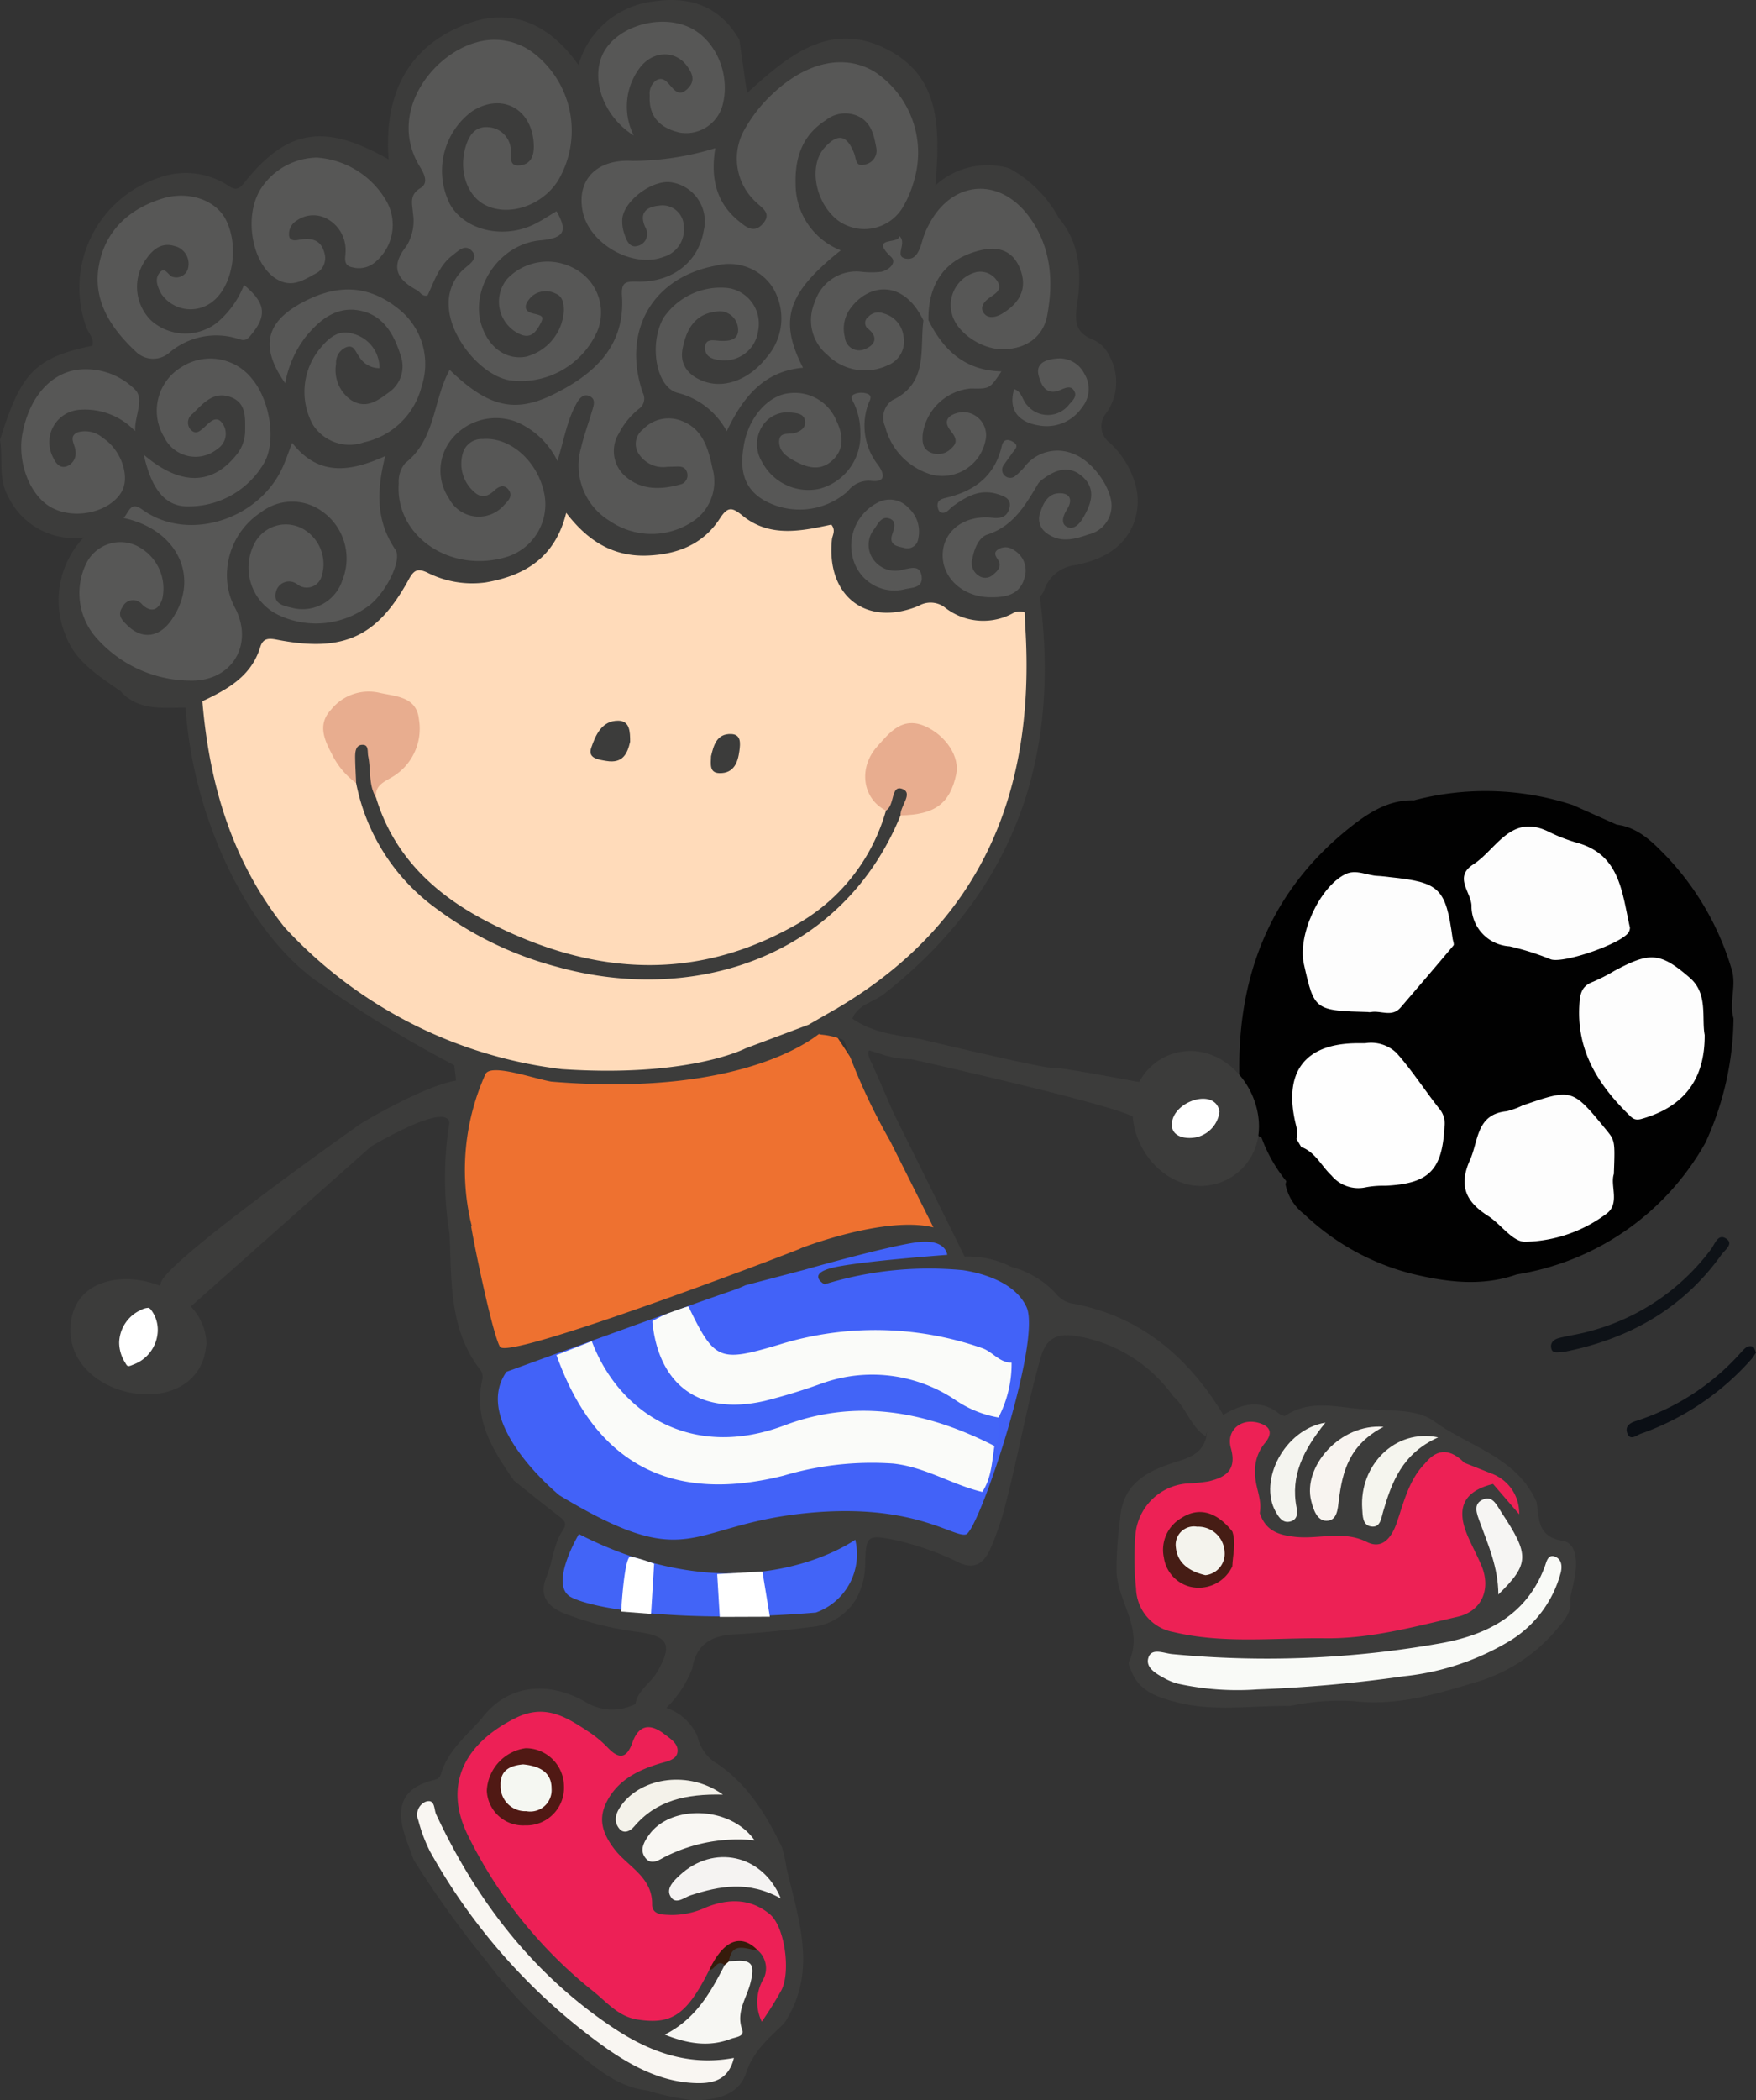 <svg xmlns="http://www.w3.org/2000/svg" viewBox="0 0 170.91 204.287">
  <rect x="0" y="0" width="170.91" height="204.287" fill="#333333" stroke="none"/>
  <title>Recurso 3</title>
  <g id="Capa_2" data-name="Capa 2">
    <g id="Editar">
      <g>
        <path d="M125.869,110.437c-1.059-2.368-.267-7.487,1.369-9.16.408-.416.85-.312,1.29-.301,2.036.053,4.072.14,6.109.202a1.836,1.836,0,0,1,1.63.699c1.573,2.146,3.226,4.233,4.771,6.397.938,1.312-.125,2.547-.426,3.765-.91,3.658-.961,3.647-4.67,3.991a3.523,3.523,0,0,0-.701.05c-4.167,1.316-6.62-.842-8.498-4.177C126.029,111.666,126.233,110.882,125.869,110.437Z" fill="#fefefe" fill-rule="evenodd"/>
        <g>
          <path d="M46.38,103.108s4.383,1.72,15.327,1.685a36.135,36.135,0,0,0,18.767-5.44l4.856,7.372,6.516,12.746s-15.767,3.606-19.137,4.802c-3.37,1.196-24.323,8.01-24.323,8.01s-6.06-12.839-3.359-24.338C45.027,107.945,45.743,103.383,46.38,103.108Z" fill="#ee7130" fill-rule="evenodd"/>
          <path d="M66.811,126.467s22.543-7.304,24.198-6.288a2.754,2.754,0,0,1,1.58,2.274s8.652,1.31,8.585,4.615c-.069,3.302-4.177,22.422-7.005,23.138-2.827.716-1.74-3.769-20.683-1.744,0,0-9.106,4.589-14.468.359-5.359-4.229-8.186-2.884-10.804-10.187,0,0-1.981-5.106,1.16-6.137C52.517,131.466,66.811,126.467,66.811,126.467Z" fill="#4262f8" fill-rule="evenodd"/>
          <path d="M71.965,3.886c.238,1.667.477,3.331.74,5.174,4.012-3.663,8.149-7.173,13.794-4.178,5.054,2.683,4.994,7.671,4.543,13.149a7.555,7.555,0,0,1,7.179-1.665,11.987,11.987,0,0,1,4.835,4.843c2.075,2.457,2.225,5.403,1.782,8.33-.254,1.691-.195,2.827,1.557,3.504a3.213,3.213,0,0,1,1.607,1.629,5.193,5.193,0,0,1-.337,5.516,1.978,1.978,0,0,0,.319,2.856,8.714,8.714,0,0,1,2.589,4.333,6.017,6.017,0,0,1-.429,3.979c-1.108,2.234-3.188,3.125-5.409,3.608a3.656,3.656,0,0,0-3.166,2.604,12.116,12.116,0,0,1-1.847,2.185,6.836,6.836,0,0,1-7.363.247,4.427,4.427,0,0,0-3.412-.289c-5.249,1.224-8.287-.971-8.614-6.251-.07-1.123-.331-1.534-1.5-1.419-2.372.236-4.714.195-6.79-1.27-.628-.444-1.116-.124-1.65.346-5.307,4.681-9.573,4.759-14.969.315-2.967,5.131-6.942,6.779-12.883,5.229a2.094,2.094,0,0,0-2.743,1.056c-2.47,4.359-6.377,5.861-11.149,5.344-1.699-.185-2.79.172-3.62,1.757-1.125,2.147-3.207,3.146-5.424,3.868a7.295,7.295,0,0,1-1.529.15c-2.252-.013-4.596.338-6.357-1.612-2.1-1.49-4.376-2.825-5.332-5.423a8.867,8.867,0,0,1,1.762-9.52,7.121,7.121,0,0,1-7.375-4.026c-.961-1.759-.465-3.646-.776-5.452,1.989-6.32,3.224-7.995,8.985-9.17.211-.679-.313-1.147-.539-1.687a11.266,11.266,0,0,1,7.092-14.676,7.536,7.536,0,0,1,6.554.711c.66.433,1.013.633,1.671-.19,4.192-5.248,7.814-5.841,14.061-2.282-.456-6.197,1.756-10.979,7.631-13.19,4.314-1.623,7.991-.032,10.85,4.003a8.629,8.629,0,0,1,7.268-6.179C67.151-.41,70.079.597,71.965,3.886Z" fill="#3c3c3b" fill-rule="evenodd"/>
          <path d="M76.554,181.717c1.174,5.052,3.072,10.118-.236,15.102-1.458,1.426-2.982,2.638-3.7,4.828-.718,2.185-3.019,2.691-5.288,2.636a25.455,25.455,0,0,1-4.331-.937c-2.804-.32-4.858-2.08-6.907-3.746a45.028,45.028,0,0,1-8.736-8.822,96.093,96.093,0,0,1-7.111-9.899c-.352-1.019-.791-2.013-1.038-3.055-.572-2.415.27-3.875,2.642-4.579.465-.139.908-.138,1.066-.675.667-2.271,2.464-3.708,3.943-5.383,2.304-3.084,6.059-3.859,10.001-1.714a4.974,4.974,0,0,0,5.032.253,4.88,4.88,0,0,1,2.521.281,5.036,5.036,0,0,1,3.481,2.926,4.123,4.123,0,0,0,2.024,2.697c2.896,2.016,4.688,4.934,6.189,8.054A13.232,13.232,0,0,1,76.554,181.717Z" fill="#3c3c3b" fill-rule="evenodd"/>
          <path d="M19.697,68.209c2.446-1.149,4.771-2.431,5.635-5.27.277-.905.862-.862,1.662-.707,6.437,1.241,9.722-.251,12.796-5.881.494-.905.856-1.085,1.781-.665a9.648,9.648,0,0,0,5.713.966c3.842-.667,6.754-2.446,7.826-6.769,2.086,2.724,4.559,4.309,7.982,4.156,2.95-.135,5.384-1.142,6.992-3.634.766-1.185,1.215-1.038,2.19-.245,2.653,2.159,5.718,1.497,8.636.87.47.572.104,1.022.059,1.457-.562,5.495,3.354,8.543,8.441,6.448a2.291,2.291,0,0,1,2.549.151,6.029,6.029,0,0,0,6.646.553,1.319,1.319,0,0,1,1.125-.067,1.774,1.774,0,0,1,.637,1.452c1.264,15.317-4.39,29.344-18.394,37.451-1.016.617-2.067,1.172-3.129,1.704a56.795,56.795,0,0,1-6.292,2.301c-1.05.427-2.152.692-3.223,1.062-4.72,1.474-9.585.939-14.401,1.059-3.95-.128-7.672-1.329-11.418-2.41-1.456-.615-2.815-1.438-4.305-1.985-5.314-3.004-10.148-6.568-13.574-11.755a39.259,39.259,0,0,1-6.395-19.224A1.074,1.074,0,0,1,19.697,68.209Z" fill="#ffdbba" fill-rule="evenodd"/>
          <path d="M54.254,44.839a7.885,7.885,0,0,0-3.94-3.782,5.559,5.559,0,0,0-6.39,1.703,4.832,4.832,0,0,0-.223,5.726,3.261,3.261,0,0,0,5.373.633c.383-.401.853-.847.465-1.423-.394-.59-.942-.442-1.405,0-.661.63-1.333.807-2.051.094a3.627,3.627,0,0,1-1.047-3.666,1.912,1.912,0,0,1,1.938-1.421c2.693-.213,5.364,2.149,6.003,5.32a5.351,5.351,0,0,1-3.801,6.191c-5.444,1.558-10.741-2.132-10.366-7.197a2.781,2.781,0,0,1,.633-1.973c2.984-2.323,2.7-6.144,4.322-9.067,3.665,3.537,6.245,4.276,10.065,2.401,3.908-1.919,7.018-4.631,6.709-9.545-.083-1.331.254-1.479,1.494-1.442,3.435.097,5.961-1.944,6.461-4.962a3.843,3.843,0,0,0-3.18-4.698c-1.762-.264-4.492,1.701-4.74,3.482A3.677,3.677,0,0,0,60.792,22.815c.191.588.5,1.33,1.27,1.108a1.198,1.198,0,0,0,.797-1.705c-.749-1.526.076-2.113,1.326-2.219a2.071,2.071,0,0,1,2.37,2.081,2.749,2.749,0,0,1-1.956,2.903c-3.005,1.161-7.294-1.27-7.897-4.467-.584-3.083,1.429-5.082,4.899-4.862a27.745,27.745,0,0,0,8.018-1.24c-.457,2.774.016,5.223,2.232,7.049.727.597,1.542,1.321,2.428.266.863-1.03-.161-1.51-.727-2.094a5.73,5.73,0,0,1-.938-7.287A13.901,13.901,0,0,1,75.27,9.063c3.242-3.046,6.918-3.843,9.836-2.094a9.431,9.431,0,0,1,3.879,10.518,10.542,10.542,0,0,1-1.191,2.801,4.366,4.366,0,0,1-6.202,1.18c-2.248-1.688-2.938-5.333-1.341-7.101,1.279-1.417,2.159-1.269,2.871.518.219.549.122,1.407,1.088,1.113a1.373,1.373,0,0,0,1.082-1.603c-.221-1.146-.423-2.331-1.6-3.005a3.011,3.011,0,0,0-3.324.31c-2.297,1.459-3.018,3.665-2.932,6.278a6.908,6.908,0,0,0,4.395,6.374c-5.197,4.147-6.066,6.759-3.675,11.419-3.817.33-5.854,2.872-7.425,6.176a7.531,7.531,0,0,0-4.807-3.741c-2.118-.585-2.767-4.823-1.332-7.309a6.722,6.722,0,0,1,6.308-2.874,3.505,3.505,0,0,1,2.888,4.16,3.3,3.3,0,0,1-3.697,2.848c-.79-.078-1.474-.348-1.468-1.197.008-.964.849-.713,1.43-.682.959.052,1.903-.073,1.779-1.26a1.815,1.815,0,0,0-2.253-1.559c-2.081.257-2.836,1.933-3.152,3.644-.289,1.573.681,2.661,2.214,3.164,1.992.651,4.329-.273,5.962-2.361a5.756,5.756,0,0,0,.613-6.802,5.075,5.075,0,0,0-5.569-2.132c-6.157,1.145-9.137,6.375-7.085,12.358a1.218,1.218,0,0,1-.408,1.59,7.393,7.393,0,0,0-1.915,2.359,3.257,3.257,0,0,0,.73,4.269c1.571,1.309,3.507,1.205,5.375.665a.918.918,0,0,0,.508-1.18c-.135-.436-.517-.542-.939-.526-.313.012-.628.019-.942.024a2.812,2.812,0,0,1-2.943-1.511,1.77,1.77,0,0,1,.561-2.13,3.419,3.419,0,0,1,3.46-.926c2.329.725,2.87,2.715,3.305,4.75a4.663,4.663,0,0,1-1.574,4.884,7.215,7.215,0,0,1-8.395.228,6.302,6.302,0,0,1-2.836-7.127c.286-1.217.724-2.398,1.08-3.599.153-.521.399-1.154-.252-1.444-.632-.282-1.025.28-1.286.753C55.176,40.938,54.894,42.815,54.254,44.839Z" fill="#575756" fill-rule="evenodd"/>
          <path d="M54.167,20.547c1.125,1.976.733,2.617-1.576,2.832-4.106.379-6.925,4.824-5.679,8.398.728,2.089,2.384,3.235,4.241,2.928a4.906,4.906,0,0,0,3.73-4.55c-.021-.651-.099-1.295-.782-1.589a2.125,2.125,0,0,0-2.242.178c-.565.477-1.233,1.453.032,1.753.874.208,1.121.24.668,1.065-.458.837-.969,1.428-2.046.903a3.466,3.466,0,0,1-1.109-5.381,5.431,5.431,0,0,1,6.481-.974,4.819,4.819,0,0,1,2.288,6.019,8.137,8.137,0,0,1-8.569,4.865c-2.74-.466-5.809-4.146-5.926-7.188a4.438,4.438,0,0,1,1.609-3.755c.516-.434,1.312-.979.594-1.691-.65-.644-1.296.067-1.843.481-1.312.997-1.779,2.541-2.424,3.901-.558.133-.704-.34-1.018-.506-1.967-1.051-2.646-2.281-1.035-4.295a4.687,4.687,0,0,0,.635-3.18c-.051-.882-.415-1.778.718-2.459.827-.495.391-1.375-.047-2.086-3.177-5.16,1.141-10.907,5.506-12.095a6.252,6.252,0,0,1,5.392.917,9.522,9.522,0,0,1,2.517,12.583c-1.554,2.384-4.711,3.452-6.985,2.359-1.914-.92-2.728-3.561-1.9-5.947.382-1.105,1.019-1.788,2.227-1.652a2.319,2.319,0,0,1,2.073,1.95c.168.658-.359,1.891.908,1.756,1.283-.133,1.431-1.289,1.322-2.374-.327-3.284-3.235-4.67-5.998-2.873a7.194,7.194,0,0,0-2.123,9.044c1.426,2.512,5.146,3.408,8.17,1.941C52.676,21.489,53.323,21.045,54.167,20.547Z" fill="#575756" fill-rule="evenodd"/>
          <path d="M12.031,50.386c.612-.703.672-1.647,1.854-.795,4.376,3.147,11.254,1.024,13.61-4.109.316-.691.557-1.419.94-2.404,2.562,3.262,5.616,2.84,9.058,1.286-.861,3.426-.888,6.339.991,9.104.722,1.062-1.117,4.529-2.785,5.596a8.505,8.505,0,0,1-8.731.693,5.097,5.097,0,0,1-2.131-7.021,3.437,3.437,0,0,1,4.691-1.268,3.946,3.946,0,0,1,1.75,4.673,1.499,1.499,0,0,1-2.344.696,1.305,1.305,0,0,0-2.078.756c-.309,1.18.833,1.355,1.623,1.547a4.079,4.079,0,0,0,4.857-2.738,5.609,5.609,0,0,0-1.998-6.671,4.971,4.971,0,0,0-5.942.106,7.301,7.301,0,0,0-3.292,6.619,6.546,6.546,0,0,0,.779,2.687c1.861,3.591-.344,7.224-4.493,7.061a12.282,12.282,0,0,1-8.964-4.104,6.568,6.568,0,0,1-1.06-7.229,3.709,3.709,0,0,1,4.77-1.857,4.623,4.623,0,0,1,2.666,5.223c-.355,1.09-1.033,1.4-1.926.607a1.134,1.134,0,0,0-1.951.208c-.562.791-.021,1.3.504,1.809,1.389,1.343,3.023,1.162,4.197-.47C19.525,56.368,17.436,51.553,12.031,50.386Z" fill="#575756" fill-rule="evenodd"/>
          <path d="M89.877,31.173c-1.987-4.116-5.442-3.568-7.177-1.074a3.311,3.311,0,0,0-.472,2.696,1.394,1.394,0,0,0,1.937,1.17c.881-.341,1.407-1.065.382-1.938a.72.72,0,0,1-.042-1.2,1.333,1.333,0,0,1,1.507-.333,2.612,2.612,0,0,1,1.918,2.158,2.503,2.503,0,0,1-1.531,2.883,5.189,5.189,0,0,1-5.89-1.033,4.355,4.355,0,0,1-1.2-5.131,4.231,4.231,0,0,1,4.571-2.933,8.498,8.498,0,0,0,1.871.003c.737-.149,1.586-.876.98-1.449-2.193-2.068.902-1.181.78-2.049.877.727-.628,2.081.771,2.228.941.099,1.271-.977,1.511-1.845a7.659,7.659,0,0,1,.638-1.516c2.226-4.252,6.814-4.635,9.697-.774,2.176,2.913,2.435,6.311,1.788,9.683-.401,2.092-2.103,3.255-4.353,3.252-2.111-.004-4.463-1.663-4.906-3.408a3.31,3.31,0,0,1,2.276-4.072,1.933,1.933,0,0,1,2.079.782c.601.835-.019,1.221-.651,1.653-.511.35-1.064.92-.596,1.549.429.575,1.215.369,1.742.054,1.551-.922,2.484-2.237,1.871-4.114-.607-1.87-1.981-2.526-3.886-2.083-3.411.792-5.171,3.13-5.128,6.814A.325.325,0,0,1,89.877,31.173Z" fill="#575756" fill-rule="evenodd"/>
          <path d="M23.748,27.715c2.196,1.824,2.253,3.054.557,5.018-.432.5-.761.337-1.21.201a7.037,7.037,0,0,0-6.577,1.342,2.398,2.398,0,0,1-3.247-.027c-2.44-2.268-4.283-4.986-3.638-8.464.619-3.337,2.929-5.466,6.161-6.468,2.563-.792,5.206.141,6.184,2.051,1.326,2.594.686,6.458-1.326,7.998a3.445,3.445,0,0,1-4.947-.776c-.34-.629-.676-1.362-.219-1.997.559-.777.87.22,1.317.34a1.187,1.187,0,0,0,1.536-1.047,1.761,1.761,0,0,0-1.352-1.95c-1.233-.385-2.096.296-2.767,1.269a4.582,4.582,0,0,0,.52,6.001,5.017,5.017,0,0,0,6.281.259A9.002,9.002,0,0,0,23.748,27.715Z" fill="#575756" fill-rule="evenodd"/>
          <path d="M27.759,37.279c-2.625-3.735-1.735-6.114,1.902-7.979,3.374-1.728,6.338-1.51,9.165.776a6.837,6.837,0,0,1,2.222,7.467,7.424,7.424,0,0,1-5.629,5.483,4.227,4.227,0,0,1-4.979-1.736,6.627,6.627,0,0,1,.612-7.271c.867-1.072,1.849-2.047,3.383-1.531a3.435,3.435,0,0,1,2.502,3.321,2.268,2.268,0,0,1-2.002-1.15c-.367-.473-.509-1.252-1.373-.822a1.628,1.628,0,0,0-.853,1.559,3.552,3.552,0,0,0,1.44,3.504c1.422.926,2.567.117,3.638-.69a3.075,3.075,0,0,0,1.244-3.518c-.645-2.089-1.663-4.034-4.033-4.486-2.243-.429-3.853.876-5.206,2.508A10.348,10.348,0,0,0,27.759,37.279Z" fill="#575756" fill-rule="evenodd"/>
          <path d="M30.854,15.33a8.48,8.48,0,0,1,6.753,4.224,4.695,4.695,0,0,1-1.085,5.94,2.432,2.432,0,0,1-2.186.517c-1.072-.182-.656-1.086-.699-1.713a3.449,3.449,0,0,0-2.076-3.146,2.796,2.796,0,0,0-2.691.312,1.508,1.508,0,0,0-.739,1.38c.007.531.459.576.853.502,1.192-.229,2.229-.142,2.591,1.263a1.687,1.687,0,0,1-.854,2.004c-1.144.613-2.262,1.4-3.713.584-2.522-1.417-3.393-6.347-1.488-9.035A6.634,6.634,0,0,1,30.854,15.33Z" fill="#575756" fill-rule="evenodd"/>
          <path d="M13.155,41.942a6.725,6.725,0,0,0-5.428-2.08,3.159,3.159,0,0,0-2.629,4.491c.259.567.614,1.238,1.368,1.02a1.362,1.362,0,0,0,.88-1.506c-.017-.624-.768-1.434.264-1.832a2.657,2.657,0,0,1,2.423.578c1.836,1.219,2.673,3.869,1.751,5.316-1.279,2.014-4.789,2.677-6.976,1.321-1.976-1.225-3.141-4.385-2.619-7.107.662-3.439,2.65-5.771,5.299-6.17A6.768,6.768,0,0,1,13.103,37.857C14.12,38.791,13.07,40.503,13.155,41.942Z" fill="#575756" fill-rule="evenodd"/>
          <path d="M13.996,44.236c3.535,3.018,6.611,2.972,8.96.076a3.677,3.677,0,0,0,.9-2.362c.009-1.35.136-2.807-1.489-3.353-1.642-.55-2.63.689-3.624,1.653a1.05,1.05,0,0,0-.241,1.48c.52.614.943.227,1.375-.165.571-.519,1.24-1.318,1.875-.221a1.746,1.746,0,0,1-.569,2.307A3.378,3.378,0,0,1,15.981,42.522a4.944,4.944,0,0,1,1.648-6.794,5.175,5.175,0,0,1,6.948,1.179c1.724,2.101,2.359,6.127,1.072,8.219a8.455,8.455,0,0,1-7.247,4.131C16.144,49.328,14.769,47.697,13.996,44.236Z" fill="#575756" fill-rule="evenodd"/>
          <path d="M96.376,58.096c-2.68-.015-4.745-1.928-4.621-4.275.116-2.24,2.161-3.759,4.842-3.455.873.099,1.417-.126,1.637-.896.267-.936-.445-1.19-1.165-1.414-1.714-.532-3.043.262-4.343,1.201-.363.262-.633.781-1.183.578-.152-.057-.271-.381-.291-.592-.057-.648.477-.733.924-.844,2.728-.665,4.668-2.147,5.326-5.016.132-.573.499-.733,1.049-.429.722.4.225.747-.02,1.105-.267.387-.555.763-.821,1.152a.781.781,0,0,0,1.111,1.087,7.603,7.603,0,0,0,.844-.818,4.038,4.038,0,0,1,4.861-1.31c1.855.713,3.733,3.367,3.66,5.13a2.882,2.882,0,0,1-2.249,2.687c-1.449.511-2.874.864-4.213-.241a1.684,1.684,0,0,1-.46-1.937c.261-.855.738-1.728,1.66-1.818,1.082-.105,1.602.482.919,1.574-.362.576-.628,1.349-.021,1.67.731.384,1.309-.351,1.652-.958.728-1.282,1.228-2.664-.067-3.869-1.27-1.182-2.596-.764-3.841.15a1.903,1.903,0,0,0-.518.479c-1.231,2.065-2.387,4.129-4.949,4.961-.818.266-1.275,1.359-1.451,2.319a1.457,1.457,0,0,0,.579,1.664,1.112,1.112,0,0,0,1.325.005c.478-.383,1.037-.863.562-1.563-.264-.39-.401-.699.016-.968a1.341,1.341,0,0,1,1.547.053,2.29,2.29,0,0,1,1.05,2.655C99.273,57.876,97.879,58.117,96.376,58.096Z" fill="#575756" fill-rule="evenodd"/>
          <path d="M61.687,13.184c-3.017-1.892-4.252-5.609-2.942-8.073,1.309-2.47,5.217-3.709,8.085-2.567,2.731,1.086,4.326,4.598,3.494,7.695a3.678,3.678,0,0,1-4.142,2.663c-1.9-.425-3.067-1.522-2.945-3.629a1.587,1.587,0,0,1,.613-1.447c.644-.389,1.041.106,1.388.503.515.587.948,1.039,1.706.282.744-.745.446-1.442-.015-2.107-1.17-1.699-3.463-1.608-4.75.215A6.252,6.252,0,0,0,61.687,13.184Z" fill="#575756" fill-rule="evenodd"/>
          <path d="M89.877,31.173c.162-.009.324-.019.488-.028,1.446,2.919,3.575,4.907,7.1,4.979-1.123,1.698-1.123,1.698-2.962,1.665a5.182,5.182,0,0,0-4.702,4.506c-.041.732-.004,1.41.839,1.747a1.786,1.786,0,0,0,1.953-.432c.628-.559.501-.996-.085-1.734-.894-1.121.089-1.667,1.13-1.792a2.258,2.258,0,0,1,2.256,2.859,4.282,4.282,0,0,1-5.194,3.231A6.551,6.551,0,0,1,86.147,41.48a2.059,2.059,0,0,1,.705-2.553C90.384,37.26,89.499,33.994,89.877,31.173Z" fill="#575756" fill-rule="evenodd"/>
          <path d="M83.732,42.043a6.599,6.599,0,0,0-.538-2.635c-.108-.353-.679-.88.105-1.122a1.796,1.796,0,0,1,1.148.024c.518.218.184.663.06.991a6.193,6.193,0,0,0,1,5.987c.713,1.048.525,1.644-.786,1.48a2.556,2.556,0,0,0-2.214,1.025,7.07,7.07,0,0,1-8.288.787c-2.088-1.309-2.189-3.331-1.794-5.42.508-2.683,2.435-4.761,4.447-4.917a4.373,4.373,0,0,1,4.541,2.697c.651,1.349.8,2.786-.448,3.889-1.178,1.042-2.467.652-3.71-.038-.717-.4-1.375-.877-1.418-1.736-.058-1.127.941-.754,1.542-.944.556-.175,1.052-.497.977-1.142-.078-.672-.674-.778-1.242-.825a2.9,2.9,0,0,0-2.874,1.234,3.277,3.277,0,0,0-.066,3.562,5.096,5.096,0,0,0,5.546,2.613A5.345,5.345,0,0,0,83.732,42.043Z" fill="#575756" fill-rule="evenodd"/>
          <path d="M101.155,57.67c2.191,15.824-2.345,29.02-15.146,39.038-1.016.793-2.504.993-3.05,2.382-1.049.493-1.504.089-1.505-.998,14.194-8.375,19.338-21.225,18.338-37.112-.027-.469-.042-.938-.064-1.407A2.223,2.223,0,0,1,101.155,57.67Z" fill="#3c3c3b" fill-rule="evenodd"/>
          <path d="M87.952,55.388c.639-.087,1.604-.509,1.752.69.139,1.138-.973,1.066-1.66,1.241a4.168,4.168,0,0,1-4.893-2.582,4.707,4.707,0,0,1,2.45-5.93,2.462,2.462,0,0,1,2.801.578,3.109,3.109,0,0,1,.977,2.982,1.066,1.066,0,0,1-1.388.922c-.626-.14-1.514-.241-1.15-1.32.204-.61.467-1.348-.376-1.562-.701-.179-1.047.594-1.387,1.075a2.412,2.412,0,0,0-.127,2.864A2.614,2.614,0,0,0,87.952,55.388Z" fill="#575756" fill-rule="evenodd"/>
          <path d="M98.705,37.852c.773.24.787,1.089,1.263,1.561a2.61,2.61,0,0,0,4.087-.068c.305-.346.747-.736.548-1.21-.291-.685-.867-.436-1.382-.209-1.426.633-1.916-.541-2.136-1.41-.303-1.196.715-1.544,1.716-1.634a2.692,2.692,0,0,1,2.727,1.453,2.838,2.838,0,0,1-.218,3.302,4.161,4.161,0,0,1-3.849,1.796C99.099,41.176,98.113,39.879,98.705,37.852Z" fill="#575756" fill-rule="evenodd"/>
          <path d="M125.57,165.944c-3.673-.06-7.378.585-11.009-.353-1.823-.472-3.672-1.032-4.461-3.062-.111-.29-.314-.676-.213-.898,1.466-3.212-1.146-5.848-1.219-8.847a38.189,38.189,0,0,1,.364-5.15c.257-3.464,2.861-4.636,5.6-5.485,1.378-.427,2.444-.915,2.782-2.407-.015-1.048,1.099-1.266,1.487-2.021,1.838-1.103,3.69-1.73,5.627-.19.155.123.48.248.595.17,2.313-1.55,4.847-.853,7.29-.648,2.432.206,5.399-.092,7.146,1.183,3.412,2.487,8.103,3.504,10.005,7.9.236,1.64.097,3.357,2.526,3.74,1.223.19,1.403,1.718,1.263,2.925-.107.914-.353,1.81-.537,2.717.213,1.237-.535,2.078-1.247,2.911a16.226,16.226,0,0,1-7.718,5.141c-3.964,1.197-7.924,2.424-12.156,1.895A23.408,23.408,0,0,0,125.57,165.944Z" fill="#3c3c3b" fill-rule="evenodd"/>
          <path d="M152.161,131.512c-.618.025-1.074.163-1.18-.369-.116-.578.303-.875.773-.994.983-.253,2.003-.374,2.975-.66a21.571,21.571,0,0,0,11.83-8.012c.356-.493.678-1.557,1.493-.961.686.502-.183,1.077-.501,1.524C163.704,127.439,158.314,130.316,152.161,131.512Z" fill="#0e1217" fill-rule="evenodd"/>
          <path d="M170.91,131.553a4.479,4.479,0,0,1-.414.617,25.717,25.717,0,0,1-10.793,7.29c-.383.123-1.089.79-1.35-.138-.186-.667.403-.963.949-1.123a23.092,23.092,0,0,0,10.116-6.611c.317-.33.625-.777,1.171-.601C170.741,131.036,170.806,131.357,170.91,131.553Z" fill="#0b0f15" fill-rule="evenodd"/>
          <g>
            <path d="M168.514,94.198a27.182,27.182,0,0,0-6.155-10.724c-1.389-1.431-2.817-2.977-5.006-3.259q-2.132-.952-4.266-1.906a27.329,27.329,0,0,0-15.476-.456c-2.345-.071-4.248,1.099-5.961,2.432-7.814,6.084-11.163,14.312-11.03,24.031a9.624,9.624,0,0,0,1.878,6.189,2.682,2.682,0,0,0,.284.151,14.631,14.631,0,0,0,2.412,4.241c-.024.097-.05.192-.08.288a4.822,4.822,0,0,0,1.825,2.923,23.574,23.574,0,0,0,10.58,5.82c3.34.8,6.737,1.225,10.112.037a25.683,25.683,0,0,0,18.362-12.821,29.536,29.536,0,0,0,2.73-12.081C168.25,97.466,169.066,95.874,168.514,94.198Zm-27.925,15.391c-.207,4.236-1.511,5.553-5.746,5.752a9.241,9.241,0,0,0-1.876.144,3.395,3.395,0,0,1-3.376-1.145c-.964-.9-1.538-2.212-2.853-2.738-.017.012-.032.022-.049.036-.17-.286-.339-.571-.509-.853a1.929,1.929,0,0,0,.092-.417,4.139,4.139,0,0,0-.137-.931c-1.281-5.156.847-7.962,6.043-7.962.236-.001.472,0,.706-.001a3.582,3.582,0,0,1,3.03.94c1.575,1.763,2.831,3.767,4.308,5.603A2.237,2.237,0,0,1,140.588,109.588Z" fill="#010101" fill-rule="evenodd"/>
            <path d="M157.075,114.201c-.391,1.15.674,2.948-.816,3.932a13.622,13.622,0,0,1-7.87,2.66c-1.217-.046-2.32-1.73-3.568-2.525-2.122-1.349-2.882-2.901-1.756-5.412.858-1.906.601-4.463,3.573-4.764a7.469,7.469,0,0,0,1.541-.557c4.84-1.663,4.841-1.662,8.093,2.295C157.194,110.95,157.194,110.95,157.075,114.201Z" fill="#fdfdfd" fill-rule="evenodd"/>
            <path d="M133.347,98.448c-5.417-.143-5.417-.143-6.441-4.672-.628-2.771,1.49-7.438,3.991-8.721,1.074-.55,2.134.109,3.203.149.391.014.777.076,1.167.115,4.869.509,5.444,1.07,6.115,5.974.031.23.183.557.084.674-1.699,2.03-3.428,4.032-5.149,6.043-.83.968-1.914.265-2.866.433C133.223,98.482,132.982,98.45,133.347,98.448Z" fill="#fdfdfd" fill-rule="evenodd"/>
            <path d="M158.641,90.243a1.003,1.003,0,0,1-.112.425c-.675,1.119-6.325,3.074-7.588,2.654a26.105,26.105,0,0,0-4.016-1.27,3.936,3.936,0,0,1-3.707-4.014c-.096-1.323-1.719-2.737.172-3.952,2.289-1.475,3.684-5.061,7.436-3.134a16.906,16.906,0,0,0,2.845,1.076C157.678,83.241,157.866,86.805,158.641,90.243Z" fill="#fdfdfd" fill-rule="evenodd"/>
            <path d="M165.914,100.67c.029,4.401-2.096,7.032-6.16,8.172-.71.199-.95-.144-1.346-.534-2.907-2.886-4.926-6.121-4.697-10.453.06-1.136.179-1.925,1.333-2.354a17.355,17.355,0,0,0,2.083-1.063c3.432-1.841,4.441-1.849,7.359.691C166.258,96.669,165.6,99.042,165.914,100.67Z" fill="#fdfdfd" fill-rule="evenodd"/>
          </g>
          <path d="M69.03,191.623c-2.193,4.378-3.651,5.348-7.007,4.818-1.853-.294-2.964-1.694-4.282-2.744a44.4,44.4,0,0,1-12.202-15.171c-2.386-4.837-.417-8.89,4.625-11.402,2.947-1.469,5.049-.045,7.261,1.416a11,11,0,0,1,1.781,1.51c1.137,1.171,1.834.898,2.352-.558.612-1.719,1.711-1.88,3.087-.825.615.475,1.442.963,1.289,1.809-.135.734-1.079.871-1.707,1.062-2.079.628-3.96,1.556-5.053,3.495-.968,1.718-.677,3.143.657,4.875,1.284,1.664,3.676,2.682,3.641,5.329-.014,1.084,1.137.997,1.822,1.038a7.951,7.951,0,0,0,3.419-.74c2.186-.878,4.356-.88,6.22.67,1.435,1.191,2.038,5.496,1.144,7.347a36.141,36.141,0,0,1-1.933,3.104,4.455,4.455,0,0,1,.042-3.946,2.298,2.298,0,0,0-.413-2.979C71.747,188.66,71.401,188.796,69.03,191.623Z" fill="#ed2056" fill-rule="evenodd"/>
          <path d="M71.431,200.178c-.506,2.099-1.949,2.488-3.596,2.453-3.263-.067-6.074-1.503-8.662-3.284a58.293,58.293,0,0,1-17.303-19.217,15.046,15.046,0,0,1-1.158-3.069,1.37,1.37,0,0,1,.713-1.802c.942-.316.804.758,1.021,1.216,3.924,8.392,9.395,15.517,17.141,20.708C63.093,199.534,66.935,201.021,71.431,200.178Z" fill="#f9f6f2" fill-rule="evenodd"/>
          <path d="M70.933,190.803c2.221-.281,2.609.136,2.098,2.119-.381,1.472-1.415,2.803-.791,4.515.245.672-.649.716-1.119.892-2.072.784-4.087.51-6.423-.415,3.054-1.54,4.466-4.135,5.834-6.767A.424.424,0,0,1,70.933,190.803Z" fill="#f7f7f3" fill-rule="evenodd"/>
          <path d="M73.441,179.015a15.721,15.721,0,0,0-8.626,1.558c-.639.315-1.458.981-2.071.049-.492-.748-.019-1.517.436-2.15C65.307,175.504,71.114,175.676,73.441,179.015Z" fill="#f9f7f3" fill-rule="evenodd"/>
          <path d="M75.999,184.67c-3.171-1.763-5.955-1.214-8.774-.311-.631.201-1.529,1.029-2.011.022-.362-.756.396-1.463.964-1.987C69.422,179.393,74.204,180.329,75.999,184.67Z" fill="#f5f3f2" fill-rule="evenodd"/>
          <path d="M70.363,174.567c-3.615-.089-6.498.576-8.65,3.115-.392.464-1.007.713-1.422.218-.644-.77-.338-1.593.221-2.347C62.52,172.856,67.096,172.204,70.363,174.567Z" fill="#f4f2ea" fill-rule="evenodd"/>
          <path d="M70.933,190.803c-.135.115-.268.23-.403.345-.75-.638-.94.502-1.5.475,1.366-2.911,3.094-3.602,4.743-1.893C72.651,189.624,71.243,188.761,70.933,190.803Z" fill="#361b0b" fill-rule="evenodd"/>
          <g>
            <path d="M95.603,145.125c-2.958-.708-5.557-2.433-8.688-2.763a30.197,30.197,0,0,0-10.663,1.181q-16.438,4.116-22.09-11.734,1.718-.669,3.437-1.343c1.053.422,1.39,1.443,1.914,2.301,3.408,5.582,8.996,7.819,15.187,5.626a27.831,27.831,0,0,1,18.013-.234c1.539.475,3.235.818,4.071,2.495C96.548,142.183,96.501,143.765,95.603,145.125Z" fill="#fafbf9" fill-rule="evenodd"/>
            <path d="M67.003,127.073c2.554,5.309,3.03,5.436,8.79,3.734a31.578,31.578,0,0,1,19.801.329c1.036.361,1.68,1.422,2.863,1.412a11.307,11.307,0,0,1-1.277,5.337c-1.51.75-2.804-.033-3.945-.78-4.717-3.094-9.628-3.386-14.809-1.379a17.594,17.594,0,0,1-8.523,1.284c-4.574-.542-7.575-4.522-6.417-8.491A13.312,13.312,0,0,1,67.003,127.073Z" fill="#fafbf9" fill-rule="evenodd"/>
            <path d="M63.487,128.519c.61,6.276,4.652,9.185,10.926,7.756a57.994,57.994,0,0,0,5.613-1.718,14.519,14.519,0,0,1,12.85,1.549,10.619,10.619,0,0,0,4.306,1.779c-.108.928.311,1.928-.398,2.768-6.542-3.354-13.404-4.656-20.413-2.01-9.084,3.429-16.151-1.209-18.772-8.178C59.687,130.194,61.317,128.535,63.487,128.519Z" fill="#4264f7" fill-rule="evenodd"/>
          </g>
          <path d="M74.52,150.095c1.748-1.248,3.886-.812,5.809-1.312a1.42,1.42,0,0,1,1.247.448,6.044,6.044,0,0,1,.349,4.538,2.327,2.327,0,0,1-2.464,2.069c-1.686-.103-3.358.977-5.052.065A7.367,7.367,0,0,1,74.52,150.095Z" fill="#4362f8" fill-rule="evenodd"/>
          <path d="M61.324,156.032c-.541-.039-1.084-.065-1.625-.121-4.417-.462-5.32-2.323-3.07-6.208.418-.723.919-.459,1.378-.284,1.43.541,2.833,1.148,4.247,1.732C62.984,152.976,62.288,154.529,61.324,156.032Z" fill="#4362f3" fill-rule="evenodd"/>
          <path d="M64.579,151.28q3.112-.111,6.226-.221c1.19,1.647.518,3.577.816,5.359a24.956,24.956,0,0,1-6.311.205,1.799,1.799,0,0,1-.088-1.582,2.967,2.967,0,0,0-.904-3.559c-.016-.011.004-.121.037-.142A.834.834,0,0,1,64.579,151.28Z" fill="#4762f3" fill-rule="evenodd"/>
          <path d="M64.579,151.28c1.273.107,1.8.694,1.6,2.054a15.539,15.539,0,0,1-.869,3.29,6.825,6.825,0,0,1-3.984-.59q.463-2.442.927-4.883Q63.417,151.212,64.579,151.28Z" fill="#f2f2f4" fill-rule="evenodd"/>
          <path d="M71.621,156.419c-1.389-.481-.871-1.615-.866-2.564.004-.934.033-1.864.05-2.795a6.263,6.263,0,0,1,3.716-.964,27.776,27.776,0,0,1-.115,5.809C73.579,156.61,72.544,156.221,71.621,156.419Z" fill="#f7f7f6" fill-rule="evenodd"/>
          <path d="M36.601,77.589c1.706,5.635,5.665,9.355,10.662,11.971,9.759,5.103,19.755,6.125,29.727.656a18.476,18.476,0,0,0,9.241-11.375c.043-.312-.063.08-.043-.232.065-.963.24-1.9,1.237-2.307a.877.877,0,0,1,1.119.604,1.963,1.963,0,0,1-.892,2.405c-5.699,13.928-20.251,18.416-33.445,14.732a34.003,34.003,0,0,1-11.579-5.546,19.743,19.743,0,0,1-7.966-12.331,3.895,3.895,0,0,1-.435-2.949c.14-.463.351-.913.893-.969.55-.056.842.352,1.046.79a4.057,4.057,0,0,1,.413,2.734A2.175,2.175,0,0,0,36.601,77.589Z" fill="#3c3c3b" fill-rule="evenodd"/>
          <path d="M36.601,77.589c-.75-1.249-.487-2.69-.765-4.028-.088-.426.072-1.088-.509-1.11-.691-.025-.762.644-.76,1.19.007.844.06,1.685.094,2.528a7.559,7.559,0,0,1-2.37-2.842c-.792-1.466-1.365-2.933-.053-4.312a4.687,4.687,0,0,1,4.623-1.642c1.625.383,3.682.344,3.913,2.6a5.463,5.463,0,0,1-2.6,5.61C37.343,76.079,36.477,76.404,36.601,77.589Z" fill="#e8ad8f" fill-rule="evenodd"/>
          <path d="M87.651,79.312c-.065-.911,1.298-2.167.156-2.577-1.121-.401-.697,1.609-1.577,2.107-2.263-1.109-2.739-4.122-.852-6.231,1.225-1.373,2.477-3.001,4.767-1.921,1.975.931,3.278,2.959,2.923,4.623C92.458,78.172,90.989,79.256,87.651,79.312Z" fill="#e8ad8f" fill-rule="evenodd"/>
          <path d="M88.703,103.032a9.474,9.474,0,0,1-3.262-.603,23.187,23.187,0,0,1-3.546-1.34,7.201,7.201,0,0,0-1.975-.448c-.533-.162-1.246-.105-1.21-.973q1.372-.79,2.744-1.577a1.395,1.395,0,0,0,1.505.998c1.966,1.358,4.263,1.614,6.531,1.965,0,0,12.082,2.896,12.946,2.812.866-.08,8.922,1.501,10.339,1.733,1.417.231,1.652.701,1.652.701s4.635-.957,4.795-.564c.158.393-4.319,1.664-4.556,1.586-.236-.078,4.482-.014,4.327.536-.155.552-4.718.094-4.718.094s2.601,2.036,2.209,2.353c-.391.316-2.679-1.879-2.679-1.879s-2.432,1.501-3.222.402C109.793,107.732,88.703,103.032,88.703,103.032Z" fill="#3c3c3b" fill-rule="evenodd"/>
          <path d="M61.331,72.15c-.266,1.162-.712,2.143-2.323,1.868-.825-.14-1.815-.264-1.464-1.281.414-1.208,1.017-2.647,2.631-2.634C61.302,70.115,61.331,71.169,61.331,72.15Z" fill="#3c3c3b" fill-rule="evenodd"/>
          <path d="M69.204,73.567c.254-1.065.548-2.214,1.958-2.165.991.034.894.913.806,1.614-.147,1.16-.553,2.217-1.938,2.188C69.004,75.183,69.191,74.293,69.204,73.567Z" fill="#3c3c3b" fill-rule="evenodd"/>
          <path d="M122.608,147.176c.573,1.698,1.763,2.147,3.522,2.324,2.292.232,4.616-.659,6.916.495,1.52.763,2.418-.488,2.892-1.855.705-2.043,1.182-4.189,2.772-5.807a4.112,4.112,0,0,1,3.82-.043q1.375.546,2.755,1.091a.624.624,0,0,1,.034.968c-2.829.696-3.635,2.304-2.486,5.018.423.999.956,1.954,1.37,2.956.933,2.264.023,4.402-2.34,4.945-4.248.977-8.491,2.148-12.901,2.093-4.917-.064-9.848.564-14.752-.608a4.424,4.424,0,0,1-3.639-4.237,27.668,27.668,0,0,1-.066-5.167,5.468,5.468,0,0,1,4.994-5.043,16.769,16.769,0,0,0,2.1-.206c1.688-.393,2.801-1.093,2.203-3.232-.511-1.829,1.128-3.054,2.932-2.388,1.074.398,1.011,1.087.434,1.827a4.142,4.142,0,0,0-1.004,3.017C121.607,144.688,122.359,145.904,122.608,147.176Z" fill="#ed2155" fill-rule="evenodd"/>
          <path d="M122.362,164.335a27.083,27.083,0,0,1-7.705-.553,5.623,5.623,0,0,1-1.3-.522c-.83-.453-1.917-1.049-1.577-2.038.328-.958,1.508-.397,2.305-.325a96.573,96.573,0,0,0,26.223-1.068c4.465-.811,8.338-2.778,10.057-7.484.156-.425.302-1.247,1.047-.901.669.31.633,1.089.454,1.681a11.139,11.139,0,0,1-4.823,6.431,24.958,24.958,0,0,1-10.393,3.495A135.854,135.854,0,0,1,122.362,164.335Z" fill="#f9faf7" fill-rule="evenodd"/>
          <path d="M134.66,138.788c-3.367,1.759-4.004,4.37-4.351,7.146-.108.843-.154,1.998-1.207,1.996-.929-.001-1.272-1.103-1.482-1.928C126.77,142.67,130.426,138.454,134.66,138.788Z" fill="#f8f4f0" fill-rule="evenodd"/>
          <path d="M139.974,139.818c-3.496,1.572-4.51,4.344-5.358,7.229-.194.658-.263,1.594-1.191,1.432-.824-.141-.794-1.043-.841-1.738C132.297,142.552,135.779,138.929,139.974,139.818Z" fill="#f5f5ee" fill-rule="evenodd"/>
          <path d="M128.999,138.383c-2.114,2.623-3.426,5.148-2.802,8.268.119.6.05,1.161-.588,1.343-.754.213-1.134-.39-1.444-.94C122.451,144.01,125.035,139.029,128.999,138.383Z" fill="#f4f4ef" fill-rule="evenodd"/>
          <path d="M145.833,155.104c-.015-2.66-.989-4.816-1.79-7.027-.275-.758-.77-1.818.362-2.244.914-.342,1.308.644,1.726,1.277C148.882,151.255,148.874,152.114,145.833,155.104Z" fill="#f6f5f3" fill-rule="evenodd"/>
          <path d="M145.319,144.35q-.017-.486-.034-.968a4.105,4.105,0,0,1,2.579,3.917Q146.59,145.826,145.319,144.35Z" fill="#ed2155" fill-rule="evenodd"/>
          <path d="M142.53,142.292q-1.912.02-3.82.043C139.966,140.781,141.242,141.003,142.53,142.292Z" fill="#ed2155" fill-rule="evenodd"/>
          <path d="M122.608,147.176a3.288,3.288,0,0,1-.445-3.853C122.135,144.628,122.88,145.844,122.608,147.176Z" fill="#ed2155" fill-rule="evenodd"/>
          <path d="M54.891,173.726a3.66,3.66,0,0,1-3.793,3.833,3.531,3.531,0,0,1-3.718-3.372,4.384,4.384,0,0,1,3.775-4.135A3.727,3.727,0,0,1,54.891,173.726Z" fill="#501914" fill-rule="evenodd"/>
          <g>
            <path d="M60.886,105.522" fill="#341b0f" fill-rule="evenodd"/>
            <path d="M71.614,103.894" fill="#341b0f" fill-rule="evenodd"/>
          </g>
          <path d="M119.941,152.364a3.613,3.613,0,0,1-4.128,1.975,3.428,3.428,0,0,1-2.533-2.823,3.57,3.57,0,0,1,1.685-3.843c1.676-1.103,3.422-.665,4.976,1.298C120.904,150.1,120.489,151.231,119.941,152.364Z" fill="#461d15" fill-rule="evenodd"/>
          <path d="M119.941,152.364c.037-1.133.39-2.263,0-3.393C121.449,150.1,121.11,151.231,119.941,152.364Z" fill="#ed2155" fill-rule="evenodd"/>
          <path d="M50.919,171.626c1.549.154,2.776.73,2.765,2.357a2.078,2.078,0,0,1-2.445,2.196,2.413,2.413,0,0,1-2.516-2.509C48.667,172.124,49.736,171.739,50.919,171.626Z" fill="#f5f7f2" fill-rule="evenodd"/>
          <path d="M117.319,153.222c-1.54-.356-2.733-1.163-2.875-2.722a1.775,1.775,0,0,1,2.059-1.995,2.576,2.576,0,0,1,2.685,2.431A2.097,2.097,0,0,1,117.319,153.222Z" fill="#f4f3ed" fill-rule="evenodd"/>
          <path d="M77.971,121.411" fill="#f9faf8" fill-rule="evenodd"/>
          <path d="M16.914,128.553l19.189-17.023s7.337-4.412,7.636-2.327a33.885,33.885,0,0,0,.022,10.877h0c.196,4.576-.058,9.251,2.995,13.185a1.16,1.16,0,0,1,.201.857c-.926,3.912.995,6.932,3.072,9.904,1.453,1.156,2.893,2.328,4.368,3.455.485.371.833.698.419,1.315-.96,1.392-1.009,3.107-1.638,4.624-.711,1.711.028,2.809,1.701,3.508a30.232,30.232,0,0,0,7.299,1.825c2.915.428,3.277,1.26,1.804,3.852-.683,1.204-2.154,1.922-2.167,3.528a5.844,5.844,0,0,1,2.516.491,11.002,11.002,0,0,0,3.039-4.301c.373-2.3,1.777-3.216,4.051-3.34,2.498-.136,4.997-.391,7.482-.718a5.675,5.675,0,0,0,4.428-2.732,7.176,7.176,0,0,0,.877-3.605c.092-2.552.251-2.656,2.794-2.152a28.457,28.457,0,0,1,6.206,2.154c1.644.864,2.59.092,3.235-1.38a30.935,30.935,0,0,0,1.287-3.679c1.305-4.932,2.162-9.963,3.576-14.866.532-1.843,1.608-2.327,3.324-2.062a14.41,14.41,0,0,1,9.564,5.881c1.281,1.118,1.671,2.957,3.168,3.896-.051-1.171,2.347-.59,1.609-2.249-3.413-5.564-8.031-9.473-14.628-10.678a2.632,2.632,0,0,1-1.568-.96,9.061,9.061,0,0,0-4.35-2.604,9.255,9.255,0,0,0-4.56-1.001l.004-.037-6.909-13.951-.002.012c-.762-1.775-1.667-3.87-2.259-5.144-.363-.781-.221-1.142.63-1.214q-1.693-.652-3.387-1.302a59.261,59.261,0,0,0,4.699,10.407l4.207,8.393c-4.721-1.165-12.878,2.018-12.878,2.018l-.186.094s-1.825.708-3.266,1.257c-.385.145-.858.324-1.403.526-.114.044-.209.078-.26.094a.114.114,0,0,0-.041.021c-6.822,2.551-23.525,8.663-24.153,7.602-.693-1.17-2.44-9.49-2.803-11.714l.066-.025s-.054-.181-.132-.512v-.005c.004-.013-.003-.015-.007-.024a22.725,22.725,0,0,1,1.458-14.232c.511-1.098,4.792.457,6.425.72,19.852,1.639,26.511-5.034,26.511-5.034-.472-.219-1.105.025-1.469-.508q-3.084,1.159-6.167,2.315s-5.445,2.854-17.872,2.012a43.731,43.731,0,0,1-26.967-13.784c-5.136-6.447-7.333-13.942-8.007-22.003q-.836.029-1.669.06c.58,11.108,6.045,22.348,12.752,27.134a119.864,119.864,0,0,0,13.44,8.219c.023.431.14,1.068.161,1.499,0,0-2.462.19-9.197,4.132,0,0-19.066,13.414-19.531,15.537-.465,2.125-6.748,4.109-6.748,4.109s-1.252,2.05,1.338,1.018a29.703,29.703,0,0,0,5.339-3.002s-3.289,4.727-2.187,5.037c1.103.311,2.737-4.412,2.737-4.412s-1.162,5.351-.219,5.19A7.141,7.141,0,0,0,16.914,128.553Zm33.908,2.741c-.027.037-.066.092-.12.17C50.753,131.391,50.794,131.334,50.822,131.295Zm-.156,11.884c-.353-.213-.653-.394-.896-.54.266.161.571.343.896.54.289.173.614.37.984.594C51.317,143.57,50.983,143.369,50.666,143.178Zm1.692,1.02c.348.208.731.439,1.142.688C53.17,144.684,52.775,144.448,52.358,144.199Zm41.65,5.062c-1.257.318-5.357-3.284-16.281-1.991-10.928,1.291-10.677,5.772-23.281-1.815,0,0-8.672-7.049-5.149-12.015.016-.022.03-.042.046-.064-.027.041-.046.064-.046.064s17.83-6.503,21.834-7.854a13.129,13.129,0,0,0,1.415-.561l5.7-1.497s8.674-2.471,11.269-2.716c2.593-.243,2.677,1.25,2.677,1.25s-8.963.657-11.319,1.294c-2.356.636-.624,1.574-.624,1.574a34.43,34.43,0,0,1,13.441-1.379v-.002c1.458.215,5.035.997,6.223,3.599C101.419,130.447,95.266,148.942,94.009,149.261Z" fill="#3c3c3b" fill-rule="evenodd"/>
          <path d="M56.347,149.223s-2.973,4.963-.768,6.135c2.205,1.173,10.937,2.562,23.829,1.499a6.016,6.016,0,0,0,3.831-7.088S72.57,157.507,56.347,149.223Z" fill="#4264f7" fill-rule="evenodd"/>
          <path d="M60.458,156.76s.297-5.428.926-5.351a16.358,16.358,0,0,1,2.282.699l-.298,4.877Z" fill="#fff" fill-rule="evenodd"/>
          <polygon points="69.803 153.114 74.206 152.864 74.929 157.264 70.053 157.281 69.803 153.114" fill="#fff" fill-rule="evenodd"/>
          <path d="M97.941,115.257" fill="#ee7130" fill-rule="evenodd"/>
          <g>
            <circle cx="13.478" cy="130.03" r="4.247" transform="translate(-0.389 0.041) rotate(-0.171)" fill="#fff"/>
            <path d="M15.355,129.471a3.63,3.63,0,0,1-2.325,3.246c-.588.237-.611.26-.856-.182a3.669,3.669,0,0,1-.573-1.944,3.571,3.571,0,0,1,2.117-3.167,1.678,1.678,0,0,1,.862-.209c-.28-.066-.076-.015.081.144a3.213,3.213,0,0,1,.693,2.112c.093,1.617,4.848,2.959,4.74,1.094-.398-6.889-13.355-8.955-13.233-1.069.107,6.96,12.834,8.895,13.233,1.069C20.175,129.005,15.455,127.526,15.355,129.471Z" fill="#3c3c3b"/>
          </g>
          <g>
            <circle cx="116.375" cy="108.788" r="4.246" transform="translate(-0.349 0.375) rotate(-0.184)" fill="#fff"/>
            <path d="M118.715,107.797a2.917,2.917,0,0,1-2.163,2.799c-.938.247-2.431.078-2.493-1.102-.126-2.398,4.504-3.889,4.661-1.124.137,2.415,3.99,4.079,3.804.811-.196-3.44-2.869-6.769-6.447-6.952a5.671,5.671,0,0,0-5.852,5.882c.018,3.361,2.531,6.747,5.966,7.21a5.683,5.683,0,0,0,6.338-5.567,3.332,3.332,0,0,0-1.683-3.109A1.4,1.4,0,0,0,118.715,107.797Z" fill="#3c3c3b"/>
          </g>
        </g>
      </g>
    </g>
  </g>
</svg>

